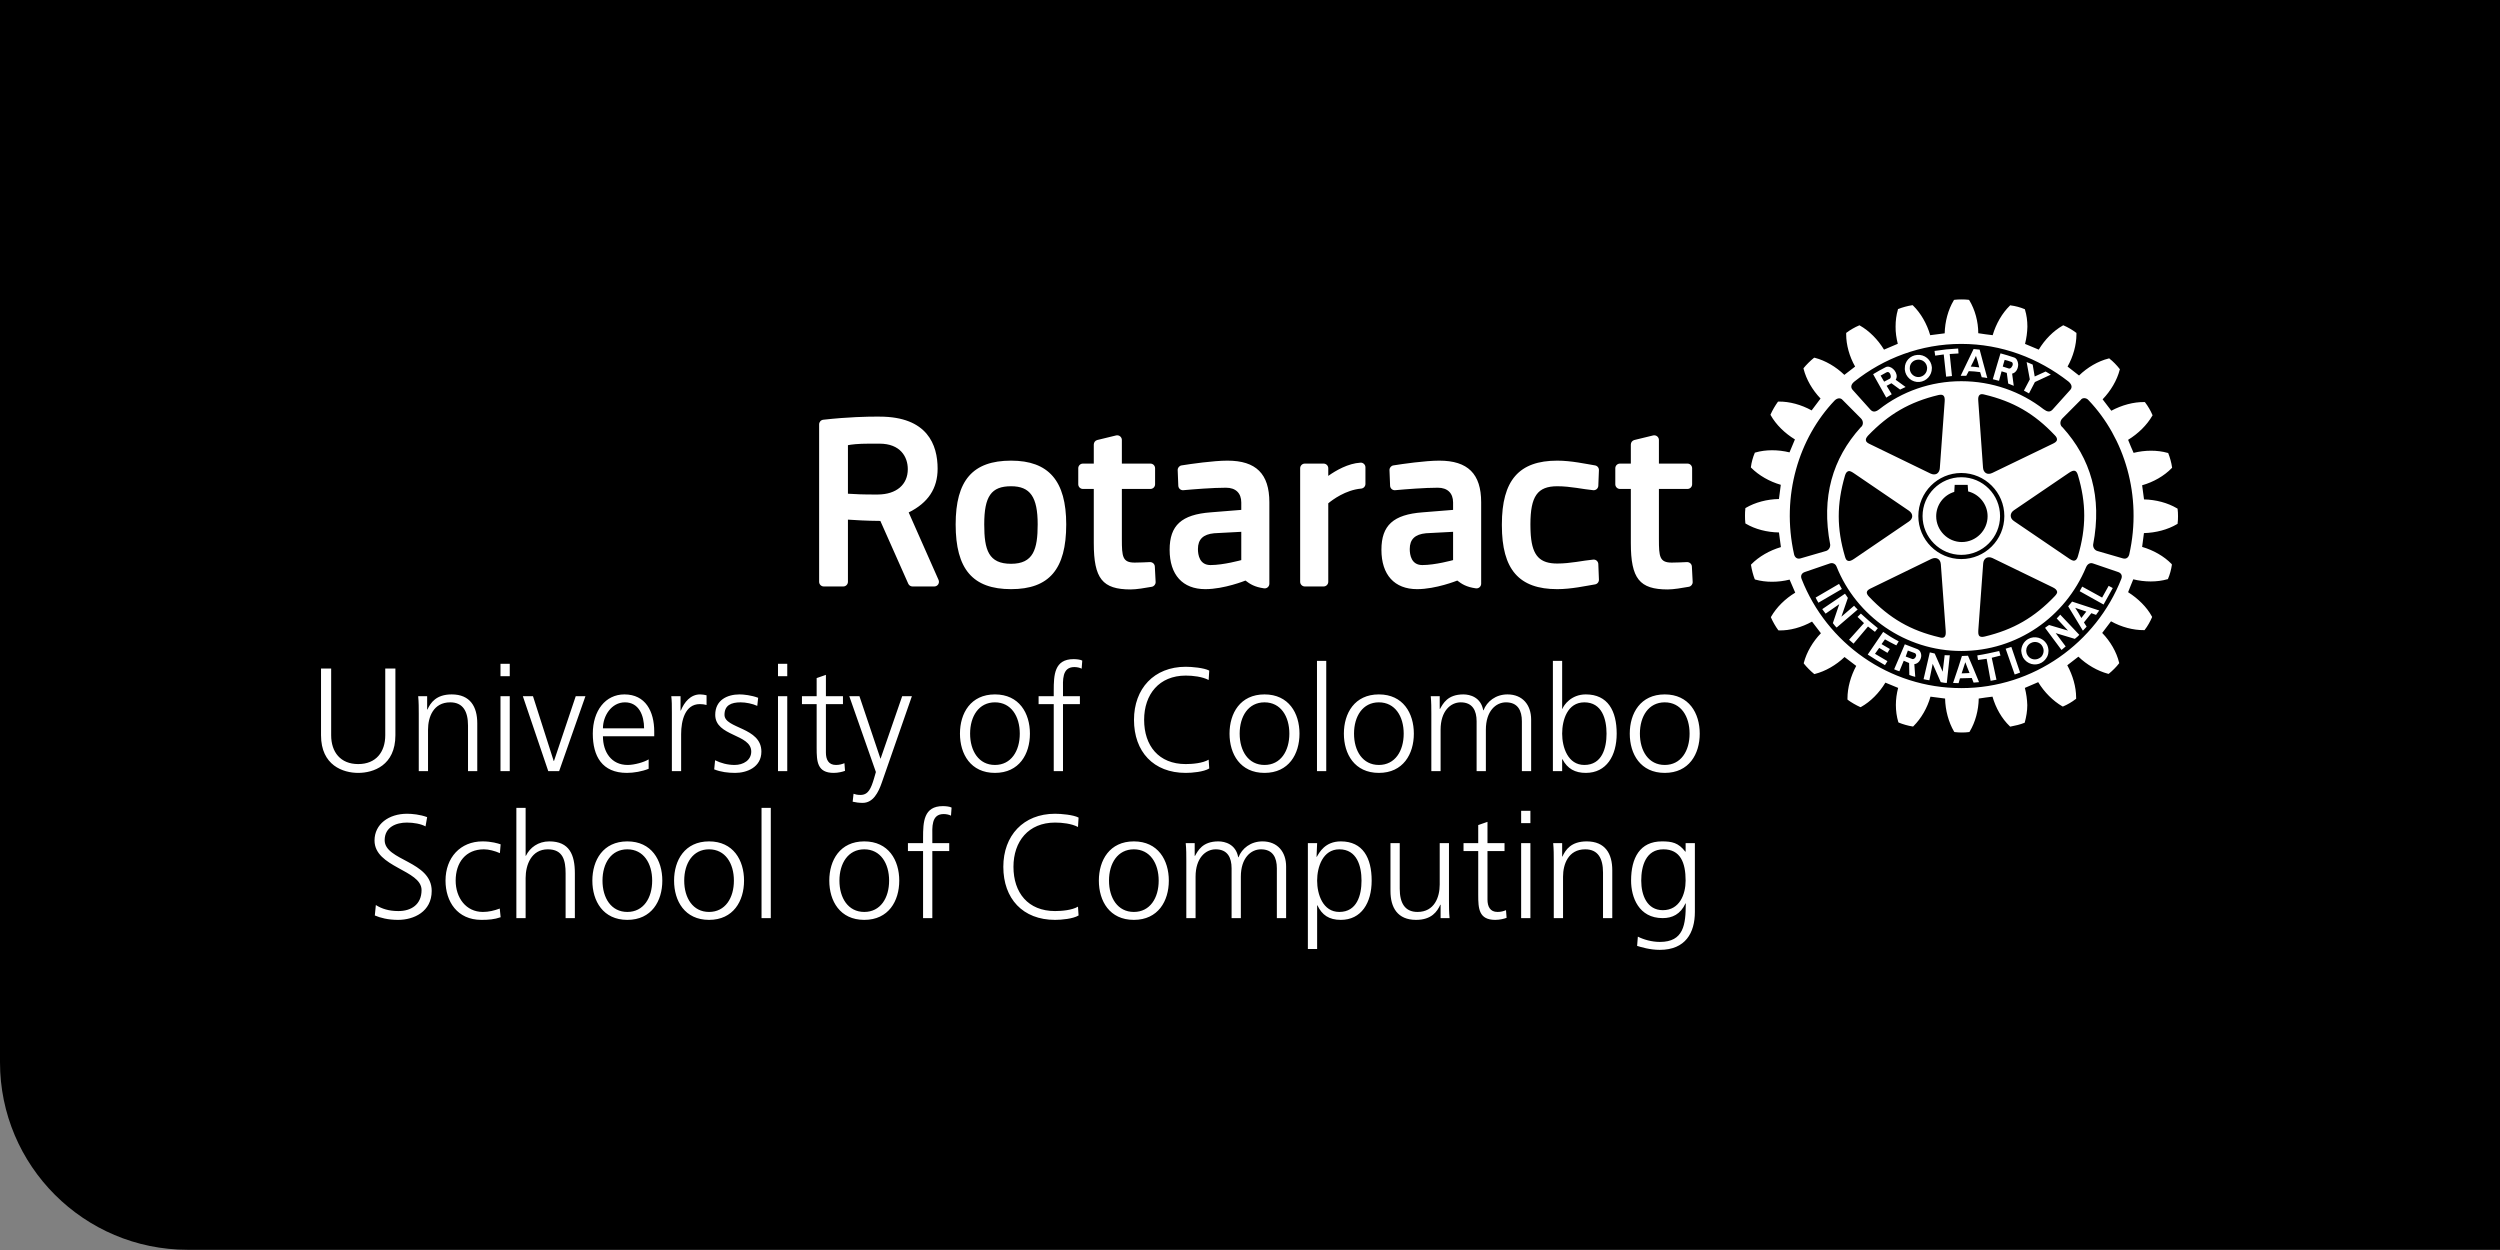 <?xml version="1.0" encoding="UTF-8" standalone="no"?>
<!DOCTYPE svg PUBLIC "-//W3C//DTD SVG 1.1//EN" "http://www.w3.org/Graphics/SVG/1.1/DTD/svg11.dtd">
<svg width="100%" height="100%" viewBox="0 0 2200 1100" version="1.1" xmlns="http://www.w3.org/2000/svg" xmlns:xlink="http://www.w3.org/1999/xlink" xml:space="preserve" xmlns:serif="http://www.serif.com/" style="fill-rule:evenodd;clip-rule:evenodd;stroke-linejoin:round;stroke-miterlimit:2;">
    <rect x="0" y="0" width="2200" height="1100" fill="#808080" stroke="none"/>
    <g id="white-on-black-right" serif:id="white on black right">
        <g transform="matrix(1.048,0,0,1.222,8.52651e-14,5.68434e-14)">
            <path d="M2100,0L0,0L0,765C0,839.509 70.573,900 157.5,900L2100,900L2100,0Z"/>
        </g>
        <g transform="matrix(1,0,0,1,160.095,67.74)">
            <path d="M1331.4,674.234L1323.25,674.234L1323.25,681.736L1322.99,681.736C1316.91,673.846 1311.22,672.682 1302.42,672.682C1283.02,672.682 1275.26,687.169 1275.26,707.217C1275.26,721.833 1281.99,740.201 1303.07,740.201C1311.48,740.201 1318.72,736.838 1323.12,727.266L1323.38,727.266C1323.38,745.892 1321.57,761.155 1300.61,761.155C1293.5,761.155 1286.26,759.085 1281.21,756.498L1280.57,764.647C1283.93,765.682 1291.82,768.139 1300.48,768.139C1323.12,768.139 1331.4,753.135 1331.4,734.768L1331.4,674.234ZM990.831,767.363L998.98,767.363L998.98,728.947L999.239,728.947C1003.25,737.484 1009.46,741.753 1019.81,741.753C1037.91,741.753 1046.97,726.749 1046.97,707.217C1046.97,687.169 1039.21,672.682 1019.81,672.682C1005.84,672.682 1000.79,682.642 998.721,686.263L998.462,686.263L998.98,674.234L990.831,674.234L990.831,767.363ZM361.177,707.217C361.177,725.196 370.619,741.753 391.961,741.753C413.303,741.753 422.745,725.196 422.745,707.217C422.745,689.238 413.303,672.682 391.961,672.682C370.619,672.682 361.177,689.238 361.177,707.217ZM433.093,707.217C433.093,725.196 442.535,741.753 463.877,741.753C485.219,741.753 494.662,725.196 494.662,707.217C494.662,689.238 485.219,672.682 463.877,672.682C442.535,672.682 433.093,689.238 433.093,707.217ZM789.052,651.728C784.396,649.271 773.66,648.365 768.357,648.365C740.418,648.365 722.827,667.638 722.827,695.059C722.827,722.998 739.901,741.753 768.357,741.753C774.048,741.753 784.137,740.847 789.052,737.872L788.535,730.112C783.361,733.216 774.307,733.992 768.357,733.992C744.557,733.992 731.752,717.824 731.752,695.059C731.752,672.682 744.945,656.126 768.357,656.126C774.695,656.126 782.843,657.031 788.535,660.006L789.052,651.728ZM569.682,707.217C569.682,725.196 579.124,741.753 600.466,741.753C621.808,741.753 631.25,725.196 631.25,707.217C631.25,689.238 621.808,672.682 600.466,672.682C579.124,672.682 569.682,689.238 569.682,707.217ZM806.902,707.217C806.902,725.196 816.344,741.753 837.686,741.753C859.028,741.753 868.47,725.196 868.47,707.217C868.47,689.238 859.028,672.682 837.686,672.682C816.344,672.682 806.902,689.238 806.902,707.217ZM169.745,737.872C174.531,739.942 181.387,741.753 190.182,741.753C204.151,741.753 219.802,734.509 219.802,716.272C219.802,689.885 178.412,689.756 178.412,671.647C178.412,660.006 188.63,656.126 197.943,656.126C204.022,656.126 210.36,657.29 214.37,659.489L215.792,651.34C209.584,649.012 202.47,648.365 198.072,648.365C182.163,648.365 169.487,657.419 169.487,671.906C169.487,695.576 210.877,697.775 210.877,715.496C210.877,728.301 201.694,733.992 190.57,733.992C182.163,733.992 175.954,732.052 170.651,728.689L169.745,737.872ZM1115,674.234L1106.85,674.234L1106.85,710.71C1106.85,721.704 1102.2,734.768 1087.32,734.768C1076.07,734.768 1071.67,726.749 1071.67,714.331L1071.67,674.234L1063.52,674.234L1063.52,716.401C1063.52,730.888 1069.73,741.753 1086.03,741.753C1099.74,741.753 1104.65,734.38 1107.37,728.43L1107.63,728.43L1107.63,740.201L1115.52,740.201C1115,734.897 1115,729.724 1115,724.679L1115,674.234ZM280.465,675.269C278.137,674.493 272.446,672.682 264.556,672.682C245.025,672.682 231.961,686.91 231.961,707.217C231.961,725.584 242.308,741.753 263.521,741.753C269.73,741.753 274.903,741.365 280.465,739.424L279.689,731.793C274.774,733.604 269.988,734.768 264.814,734.768C249.94,734.768 240.886,722.221 240.886,707.217C240.886,691.179 249.81,679.667 265.72,679.667C270.118,679.667 275.421,681.09 279.819,683.03L280.465,675.269ZM1163.89,674.234L1148.89,674.234L1148.89,655.479L1140.74,658.325L1140.74,674.234L1127.81,674.234L1127.81,681.219L1140.74,681.219L1140.74,719.764C1140.74,731.793 1141.26,741.753 1155.75,741.753C1159.76,741.753 1163.77,740.718 1165.71,739.942L1165.19,733.216C1162.86,734.121 1160.79,734.768 1157.69,734.768C1151.09,734.768 1148.89,729.853 1148.89,723.903L1148.89,681.219L1163.89,681.219L1163.89,674.234ZM652.204,740.201L660.353,740.201L660.353,681.219L675.228,681.219L675.228,674.234L660.353,674.234L660.353,668.543C660.353,660.653 659.189,648.624 670.313,648.624C672.641,648.624 675.099,649.141 676.78,650.047L677.297,642.933C675.745,642.027 672.253,641.639 669.666,641.639C652.722,641.639 652.204,655.609 652.204,669.449L652.204,674.234L638.882,674.234L638.882,681.219L652.204,681.219L652.204,740.201ZM971.688,740.201L971.688,694.8C971.688,681.995 964.186,672.682 950.863,672.682C940.516,672.682 932.755,678.891 929.78,686.651L929.521,686.651C927.452,675.14 917.88,672.682 912.06,672.682C897.961,672.682 894.081,680.96 891.494,685.487L891.235,685.358L891.235,674.234L883.345,674.234C883.862,679.537 883.862,684.711 883.862,689.756L883.862,740.201L892.011,740.201L892.011,703.725C892.011,687.298 900.807,679.667 909.731,679.667C920.208,679.667 923.701,687.039 923.701,696.352L923.701,740.201L931.85,740.201L931.85,703.725C931.85,687.298 940.645,679.667 949.57,679.667C960.047,679.667 963.539,687.039 963.539,696.352L963.539,740.201L971.688,740.201ZM294.305,740.201L302.454,740.201L302.454,704.889C302.454,693.377 307.498,679.667 321.985,679.667C335.437,679.667 337.636,689.497 337.636,700.879L337.636,740.201L345.785,740.201L345.785,700.75C345.785,684.453 340.999,672.682 323.279,672.682C313.578,672.682 306.205,678.115 302.713,685.358L302.454,685.358L302.454,643.191L294.305,643.191L294.305,740.201ZM1178.51,740.201L1186.66,740.201L1186.66,674.234L1178.51,674.234L1178.51,740.201ZM1207.23,740.201L1215.38,740.201L1215.38,703.725C1215.38,692.731 1220.03,679.667 1234.91,679.667C1246.16,679.667 1250.56,687.686 1250.56,700.103L1250.56,740.201L1258.71,740.201L1258.71,698.034C1258.71,683.547 1252.5,672.682 1236.2,672.682C1222.49,672.682 1217.57,680.055 1214.86,686.005L1214.6,686.005L1214.6,674.234L1206.71,674.234C1207.23,679.537 1207.23,684.711 1207.23,689.756L1207.23,740.201ZM510.054,740.201L518.202,740.201L518.202,643.191L510.054,643.191L510.054,740.201ZM578.607,707.217C578.607,691.955 586.238,679.667 600.466,679.667C614.694,679.667 622.326,691.955 622.326,707.217C622.326,722.48 614.694,734.768 600.466,734.768C586.238,734.768 578.607,722.48 578.607,707.217ZM815.827,707.217C815.827,691.955 823.458,679.667 837.686,679.667C851.914,679.667 859.545,691.955 859.545,707.217C859.545,722.48 851.914,734.768 837.686,734.768C823.458,734.768 815.827,722.48 815.827,707.217ZM442.018,707.217C442.018,691.955 449.649,679.667 463.877,679.667C478.105,679.667 485.737,691.955 485.737,707.217C485.737,722.48 478.105,734.768 463.877,734.768C449.649,734.768 442.018,722.48 442.018,707.217ZM1038.04,707.217C1038.04,720.023 1034.03,734.768 1018.51,734.768C1004.02,734.768 998.98,719.247 998.98,707.217C998.98,695.188 1004.02,679.667 1018.51,679.667C1034.03,679.667 1038.04,694.412 1038.04,707.217ZM370.102,707.217C370.102,691.955 377.733,679.667 391.961,679.667C406.189,679.667 413.821,691.955 413.821,707.217C413.821,722.48 406.189,734.768 391.961,734.768C377.733,734.768 370.102,722.48 370.102,707.217ZM1284.19,707.217C1284.19,694.412 1288.2,679.667 1303.72,679.667C1318.59,679.667 1323.25,691.308 1323.25,707.217C1323.25,719.247 1317.95,733.216 1303.2,733.216C1289.36,733.216 1284.19,720.152 1284.19,707.217ZM1186.66,645.778L1178.51,645.778L1178.51,656.643L1186.66,656.643L1186.66,645.778ZM596.198,544.889L587.273,544.889L610.684,611.631L609.003,617.452C606.416,625.988 604.088,631.809 597.103,631.809C594.128,631.809 592.576,631.292 591.024,630.774L590.248,637.759C592.964,638.406 596.068,638.794 599.043,638.794C608.227,638.794 612.883,629.739 615.988,620.685L642.374,544.889L633.837,544.889L614.824,599.861L614.694,599.861L596.198,544.889ZM410.716,600.507C406.836,602.965 398.17,605.422 392.22,605.422C377.992,605.422 370.49,594.169 370.49,580.2L415.631,580.2L415.631,576.061C415.631,558.341 408,543.337 389.374,543.337C372.689,543.337 361.565,557.694 361.565,577.872C361.565,597.662 369.714,612.407 391.573,612.407C397.652,612.407 405.025,611.114 410.716,608.785L410.716,600.507ZM684.67,577.872C684.67,595.851 694.112,612.407 715.454,612.407C736.796,612.407 746.239,595.851 746.239,577.872C746.239,559.893 736.796,543.337 715.454,543.337C694.112,543.337 684.67,559.893 684.67,577.872ZM468.404,609.303C474.225,611.631 480.563,612.407 486.901,612.407C496.86,612.407 509.924,607.621 509.924,593.652C509.924,572.051 477.459,573.603 477.459,561.316C477.459,552.908 483.279,550.321 491.687,550.321C496.214,550.321 502.034,551.485 506.303,553.426L507.079,546.312C501.258,544.113 494.273,543.337 490.781,543.337C479.916,543.337 469.31,548.252 469.31,561.316C469.31,580.459 500.999,578.001 500.999,593.652C500.999,601.154 494.144,605.422 486.383,605.422C480.045,605.422 474.096,603.741 469.18,601.283L468.404,609.303ZM187.854,520.572L178.929,520.572L178.929,579.295C178.929,594.04 170.78,604.646 155.129,604.646C139.479,604.646 131.33,594.04 131.33,579.295L131.33,520.572L122.405,520.572L122.405,579.295C122.405,605.94 141.936,612.407 155.129,612.407C168.323,612.407 187.854,605.94 187.854,579.295L187.854,520.572ZM921.89,577.872C921.89,595.851 931.332,612.407 952.674,612.407C974.016,612.407 983.458,595.851 983.458,577.872C983.458,559.893 974.016,543.337 952.674,543.337C931.332,543.337 921.89,559.893 921.89,577.872ZM1022.52,577.872C1022.52,595.851 1031.96,612.407 1053.31,612.407C1074.65,612.407 1084.09,595.851 1084.09,577.872C1084.09,559.893 1074.65,543.337 1053.31,543.337C1031.96,543.337 1022.52,559.893 1022.52,577.872ZM904.04,522.383C899.384,519.925 888.648,519.02 883.345,519.02C855.406,519.02 837.815,538.292 837.815,565.713C837.815,593.652 854.889,612.407 883.345,612.407C889.036,612.407 899.125,611.502 904.04,608.527L903.523,600.766C898.349,603.87 889.295,604.646 883.345,604.646C859.545,604.646 846.74,588.478 846.74,565.713C846.74,543.337 859.933,526.78 883.345,526.78C889.683,526.78 897.832,527.686 903.523,530.661L904.04,522.383ZM1274.1,577.872C1274.1,595.851 1283.54,612.407 1304.88,612.407C1326.22,612.407 1335.67,595.851 1335.67,577.872C1335.67,559.893 1326.22,543.337 1304.88,543.337C1283.54,543.337 1274.1,559.893 1274.1,577.872ZM1206.45,610.855L1214.6,610.855L1214.6,600.378L1214.86,600.378C1219.26,608.785 1225.98,612.407 1235.42,612.407C1253.53,612.407 1262.59,597.403 1262.59,577.872C1262.59,557.823 1254.83,543.337 1235.42,543.337C1222.49,543.337 1216.02,552.779 1214.86,556.012L1214.6,556.012L1214.6,513.846L1206.45,513.846L1206.45,610.855ZM581.711,544.889L566.707,544.889L566.707,526.134L558.558,528.979L558.558,544.889L545.624,544.889L545.624,551.873L558.558,551.873L558.558,590.418C558.558,602.448 559.076,612.407 573.562,612.407C577.572,612.407 581.582,611.372 583.522,610.596L583.005,603.87C580.676,604.776 578.607,605.422 575.503,605.422C568.906,605.422 566.707,600.507 566.707,594.557L566.707,551.873L581.711,551.873L581.711,544.889ZM208.42,610.855L216.569,610.855L216.569,574.38C216.569,563.385 221.225,550.321 236.1,550.321C247.353,550.321 251.751,558.341 251.751,570.758L251.751,610.855L259.899,610.855L259.899,568.688C259.899,554.202 253.691,543.337 237.393,543.337C223.683,543.337 218.767,550.709 216.051,556.659L215.792,556.659L215.792,544.889L207.902,544.889C208.42,550.192 208.42,555.366 208.42,560.41L208.42,610.855ZM1187.31,610.855L1187.31,565.455C1187.31,552.649 1179.81,543.337 1166.48,543.337C1156.13,543.337 1148.37,549.545 1145.4,557.306L1145.14,557.306C1143.07,545.794 1133.5,543.337 1127.68,543.337C1113.58,543.337 1109.7,551.615 1107.11,556.142L1106.85,556.012L1106.85,544.889L1098.96,544.889C1099.48,550.192 1099.48,555.366 1099.48,560.41L1099.48,610.855L1107.63,610.855L1107.63,574.38C1107.63,557.953 1116.43,550.321 1125.35,550.321C1135.83,550.321 1139.32,557.694 1139.32,567.007L1139.32,610.855L1147.47,610.855L1147.47,574.38C1147.47,557.953 1156.26,550.321 1165.19,550.321C1175.67,550.321 1179.16,557.694 1179.16,567.007L1179.16,610.855L1187.31,610.855ZM355.098,544.889L346.561,544.889L327.418,601.93L327.159,601.93L308.921,544.889L299.996,544.889L322.373,610.855L331.945,610.855L355.098,544.889ZM431.153,610.855L439.302,610.855L439.302,578.26C439.302,566.36 442.794,551.873 455.729,551.873C457.798,551.873 459.997,552.132 461.678,552.649L461.678,544.113C460.256,543.725 457.927,543.337 455.987,543.337C447.58,543.337 442.018,550.192 439.043,557.565L438.784,557.565L438.784,544.889L430.635,544.889C431.153,549.675 431.153,552.391 431.153,559.634L431.153,610.855ZM998.851,610.855L1007,610.855L1007,513.846L998.851,513.846L998.851,610.855ZM767.193,610.855L775.341,610.855L775.341,551.873L790.216,551.873L790.216,544.889L775.341,544.889L775.341,539.198C775.341,531.307 774.177,519.278 785.301,519.278C787.629,519.278 790.087,519.796 791.768,520.701L792.286,513.587C790.734,512.682 787.241,512.294 784.654,512.294C767.71,512.294 767.193,526.263 767.193,540.103L767.193,544.889L753.87,544.889L753.87,551.873L767.193,551.873L767.193,610.855ZM280.336,610.855L288.485,610.855L288.485,544.889L280.336,544.889L280.336,610.855ZM524.54,610.855L532.689,610.855L532.689,544.889L524.54,544.889L524.54,610.855ZM1253.66,577.872C1253.66,590.677 1249.65,605.422 1234.13,605.422C1219.64,605.422 1214.6,589.901 1214.6,577.872C1214.6,565.843 1219.26,550.321 1234.13,550.321C1249.65,550.321 1253.66,565.067 1253.66,577.872ZM693.595,577.872C693.595,562.609 701.226,550.321 715.454,550.321C729.682,550.321 737.314,562.609 737.314,577.872C737.314,593.135 729.682,605.422 715.454,605.422C701.226,605.422 693.595,593.135 693.595,577.872ZM1283.02,577.872C1283.02,562.609 1290.65,550.321 1304.88,550.321C1319.11,550.321 1326.74,562.609 1326.74,577.872C1326.74,593.135 1319.11,605.422 1304.88,605.422C1290.65,605.422 1283.02,593.135 1283.02,577.872ZM1031.45,577.872C1031.45,562.609 1039.08,550.321 1053.31,550.321C1067.53,550.321 1075.16,562.609 1075.16,577.872C1075.16,593.135 1067.53,605.422 1053.31,605.422C1039.08,605.422 1031.45,593.135 1031.45,577.872ZM930.815,577.872C930.815,562.609 938.446,550.321 952.674,550.321C966.902,550.321 974.534,562.609 974.534,577.872C974.534,593.135 966.902,605.422 952.674,605.422C938.446,605.422 930.815,593.135 930.815,577.872ZM1756.56,386.559C1756.56,388.78 1756.46,391.011 1756.21,392.789L1756.15,393.268L1755.63,393.535C1747.53,398.356 1737.07,401.1 1726.57,401.391C1726.31,402.72 1725.18,412.204 1724.98,413.537C1734.77,416.362 1744.26,421.712 1750.88,428.55L1751.14,428.973L1751.14,429.407C1750.63,433.139 1749.31,438.148 1747.84,441.399L1747.67,441.912L1747.2,441.989C1738.02,444.632 1727.2,444.534 1717.19,442.055C1716.72,443.297 1713.02,452.11 1712.64,453.392C1721.41,458.935 1729.16,466.553 1733.53,474.683L1733.76,475.141L1733.61,475.616C1732.25,478.849 1729.68,483.536 1727.39,486.346L1727.14,486.768L1726.57,486.768C1717.19,486.877 1706.73,484.099 1697.6,479.01C1696.77,480.102 1690.67,488.161 1689.84,489.245C1697.04,496.66 1702.49,506.054 1704.7,515.324L1704.85,515.805L1704.58,516.141C1702.49,518.979 1698.65,522.738 1695.86,524.99L1695.53,525.276L1694.85,525.141C1685.83,522.738 1676.3,517.282 1668.9,510.124C1667.8,510.952 1660.24,516.859 1659.11,517.697C1663.95,526.563 1666.9,536.761 1666.9,545.978L1666.9,547.26L1666.33,547.574C1663.54,549.824 1658.91,552.507 1655.6,553.86L1655.27,554L1654.72,553.82C1646.61,549.097 1638.83,541.386 1633.52,532.553C1632.24,533.118 1623.04,537.057 1621.78,537.609C1623.04,542.528 1623.78,547.677 1623.92,552.763C1623.92,557.904 1623.04,563.04 1621.78,567.684L1621.71,568.144L1621.22,568.411C1618.14,569.693 1612.95,570.981 1609.33,571.612L1608.77,571.689L1608.46,571.3C1601.47,564.653 1596.12,555.198 1593.31,545.322C1592.06,545.415 1582.53,546.705 1581.19,546.985C1581.02,557.344 1578.18,567.848 1573.25,575.99L1572.98,576.418L1572.42,576.492C1569.11,576.991 1563.81,576.991 1560.2,576.492L1559.76,576.418L1559.44,575.99C1554.66,567.848 1551.81,557.344 1551.58,546.985C1550.16,546.845 1540.11,545.415 1538.72,545.322C1535.98,555.137 1530.57,564.539 1523.77,571.263L1523.41,571.612L1522.85,571.53C1519.12,570.981 1514.22,569.545 1510.94,568.184L1510.54,567.994L1510.38,567.576C1508.99,562.948 1508.27,557.759 1508.27,552.615C1508.27,547.574 1508.99,542.528 1510.27,537.609C1508.99,537.057 1500.3,533.536 1499.05,532.973C1493.68,541.955 1485.92,549.76 1477.73,554.315L1477.29,554.558L1476.77,554.418C1473.38,552.903 1468.91,550.339 1466.03,548.174L1465.68,547.823L1465.68,546.845C1465.68,537.517 1468.51,527.245 1473.38,518.258C1472.31,517.423 1464.2,511.266 1463.09,510.436C1455.67,517.589 1446.21,522.981 1437.08,525.321L1436.61,525.466L1436.11,525.141C1433.32,522.886 1429.72,519.257 1427.47,516.41L1427.16,515.913L1427.29,515.432C1429.72,506.223 1435.19,496.818 1442.31,489.512C1441.49,488.41 1435.36,480.464 1434.49,479.269C1425.45,484.337 1414.89,487.26 1405.52,487.022L1405.03,487.022L1404.7,486.702C1402.51,483.803 1399.89,479.172 1398.48,475.889L1398.27,475.4L1398.48,474.964C1403.2,466.703 1410.9,459.08 1419.71,453.802C1419.14,452.446 1415.38,443.572 1414.75,442.319C1404.74,444.812 1393.87,444.886 1384.71,442.319L1384.27,442.179L1384,441.767C1382.76,438.682 1381.41,433.485 1380.85,429.83L1380.74,429.259L1381.08,428.828C1387.73,422.043 1397.09,416.671 1407.11,413.703C1407,412.305 1405.52,402.213 1405.38,400.817C1394.93,400.677 1384.42,397.981 1376.24,393.12L1375.83,392.85L1375.8,392.287C1375.57,390.593 1375.5,388.375 1375.5,386.128C1375.5,383.935 1375.57,381.786 1375.8,379.951L1375.83,379.388L1376.24,379.163C1384.42,374.345 1394.93,371.556 1405.38,371.4C1405.6,370.023 1406.84,360.211 1407,358.889C1397.09,356.048 1387.64,350.629 1380.93,343.862L1380.65,343.532L1380.74,343.009C1381.18,339.237 1382.6,334.196 1384,331.064L1384.15,330.609L1384.65,330.472C1393.69,327.805 1404.62,327.881 1414.67,330.345C1415.23,329.124 1418.89,320.277 1419.44,318.947C1410.57,313.581 1402.78,305.945 1398.15,297.7L1397.92,297.174L1398.15,296.683C1399.61,293.373 1402.23,288.89 1404.28,286.078L1404.62,285.655L1405.18,285.655C1414.67,285.52 1425.12,288.417 1434.15,293.418C1434.99,292.408 1441.15,284.082 1441.99,282.977C1434.83,275.515 1429.41,266.166 1427.07,256.904L1426.96,256.505L1427.16,256.095C1429.46,253.222 1433.26,249.492 1436.03,247.301L1436.48,247.023L1436.89,247.105C1446.21,249.492 1455.61,255.035 1462.93,262.154C1464,261.308 1471.33,255.659 1472.41,254.834C1467.37,246.011 1464.55,235.729 1464.55,226.591L1464.55,225.216L1465.02,224.894C1467.77,222.745 1472.41,220.078 1475.73,218.733L1476.08,218.51L1476.63,218.748C1484.8,223.366 1492.48,231.092 1497.84,239.939C1499.13,239.453 1508.66,235.316 1509.96,234.793C1508.72,229.866 1507.94,224.757 1508.02,219.695C1508.02,214.437 1508.66,209.426 1510.05,204.802L1510.11,204.229L1510.61,204.099C1513.68,202.812 1518.81,201.432 1522.41,200.88L1522.99,200.806L1523.41,201.171C1530.2,207.781 1535.62,217.247 1538.48,227.228C1539.88,227.088 1549.89,225.827 1551.23,225.584C1551.45,215.304 1554.26,204.802 1559.17,196.645L1559.38,196.217L1559.89,196.077C1563.48,195.654 1568.76,195.654 1572.24,196.077L1572.69,196.217L1572.98,196.645C1577.92,204.802 1580.78,215.304 1580.78,225.489C1582.28,225.827 1592.06,227.088 1593.46,227.228C1596.38,217.247 1601.76,207.853 1608.6,201.216L1608.91,200.88L1609.37,201.02C1613.1,201.432 1618.14,202.812 1621.38,204.229L1621.78,204.387L1621.94,204.95C1623.34,209.529 1624.01,214.516 1624.01,219.695C1623.92,224.807 1623.18,229.956 1621.94,234.896C1623.18,235.404 1632.69,239.384 1634.01,239.939C1639.29,231.092 1646.88,223.427 1655.12,218.748L1655.6,218.51L1656.1,218.733C1659.36,220.118 1663.94,222.745 1666.75,224.957L1667.17,225.216L1667.17,226.498C1667.17,235.869 1664.27,246.109 1659.36,254.834C1660.42,255.659 1668.28,261.805 1669.45,262.709C1676.86,255.519 1686.26,250.018 1695.53,247.74L1695.94,247.512L1696.35,247.946C1699.14,250.018 1702.91,253.93 1705.04,256.738L1705.43,257.15L1705.26,257.626C1702.91,266.896 1697.32,276.3 1690.21,283.659C1691.04,284.793 1696.95,292.58 1697.86,293.704C1707.08,288.748 1717.51,285.906 1726.95,286.078L1727.39,286.078L1727.7,286.495C1729.99,289.43 1732.62,293.976 1733.9,297.098L1734.21,297.7L1733.9,298.152C1729.21,306.336 1721.49,313.912 1712.64,319.312C1713.18,320.655 1716.78,329.536 1717.47,330.778C1727.39,328.278 1738.3,328.225 1747.34,330.778L1747.88,330.887L1748.09,331.407C1749.35,334.55 1750.82,339.649 1751.29,343.403L1751.37,343.862L1751,344.233C1744.36,351.11 1734.91,356.492 1724.98,359.299C1725.18,360.668 1726.41,370.364 1726.65,371.741C1737.1,371.963 1747.53,374.762 1755.63,379.563L1756.15,379.867L1756.21,380.358C1756.46,382.127 1756.56,384.27 1756.56,386.559ZM370.49,573.215C370.49,562.35 377.862,550.321 389.892,550.321C402.05,550.321 406.707,561.704 406.707,573.215L370.49,573.215ZM1704.03,435.703L1681.47,428.003C1680.29,427.562 1677.21,427.562 1675.59,431.532C1657.38,475.223 1614.97,505.121 1565.87,505.121C1516.7,505.121 1473.51,474.533 1456.08,430.85C1454.78,427.562 1451.61,427.562 1450.41,428.003L1427.98,435.703C1425.54,436.583 1424.08,438.743 1425.36,441.859C1447.39,498.098 1502.19,537.794 1565.87,537.794C1629.53,537.794 1684.57,497.823 1706.68,441.621C1707.83,438.682 1706.44,436.583 1704.03,435.703ZM1576.27,519.949L1581.46,532.553C1579.76,532.624 1578.18,532.796 1576.66,532.973L1575.06,528.9L1564.67,529.188L1563.48,533.449C1561.82,533.303 1560.27,533.256 1558.62,533.256L1563.1,519.949L1566.29,509.855L1566.45,509.535L1571.74,509.297L1572.01,509.939L1576.27,519.949ZM1551.21,508.787L1549.47,523.373L1542.46,507.373C1540.82,507.053 1539.79,506.63 1538.14,506.366L1532.64,529.957C1534.34,530.412 1535.98,530.594 1537.73,530.901L1540.67,516.41L1547.77,532.553C1549.39,532.796 1551.21,533.303 1553.09,533.256L1555.72,508.89C1554.34,508.811 1552.7,509.033 1551.21,508.787ZM1599.19,505.155C1592.21,506.688 1586.84,507.957 1579.91,509.033L1580.55,513.056C1583.12,512.651 1585.46,512.347 1588.16,512.004L1591.65,531.384L1596.8,530.412L1592.63,511.092C1595.27,510.436 1597.71,509.768 1600.34,509.152L1599.19,505.155ZM1530.57,508.549L1530.57,509.855C1530.2,513.056 1528.04,516.307 1524.51,516.717L1525.33,527.89C1523.7,527.517 1521.85,526.975 1520.11,526.238L1519.92,515.723L1515.2,513.701L1511.37,522.981C1509.82,522.469 1508.27,521.972 1506.76,521.229L1511.61,509.939L1512.19,508.549L1516.14,499.231L1526.9,503.384C1529.29,504.238 1530.39,506.366 1530.57,508.549ZM288.485,516.433L280.336,516.433L280.336,527.298L288.485,527.298L288.485,516.433ZM532.689,516.433L524.54,516.433L524.54,527.298L532.689,527.298L532.689,516.433ZM1604.88,503.13L1612.83,525.812C1614.37,525.276 1616.03,524.805 1617.6,524.121L1609.89,501.542C1607.78,502.263 1606.81,502.551 1604.88,503.13ZM1573.12,524.536L1571.26,519.949L1569.38,514.988L1567.75,519.949L1566.14,524.842L1573.12,524.536ZM1498.67,494.891C1501.92,496.66 1505.1,498.505 1508.66,500.191L1510.79,496.66C1505.86,494.117 1501.24,491.204 1497.1,488.331L1483.51,508.274C1488.67,511.684 1493.38,514.533 1498.67,517.589L1500.86,514.068L1489.9,507.611L1493.6,502.411L1500.86,506.775L1502.98,503.384C1500.64,502.102 1498.21,500.624 1495.67,499.068L1498.67,494.891ZM1641,499.009C1642.02,500.799 1642.51,502.866 1642.59,504.981C1642.59,506.63 1642.25,508.322 1641.56,509.855C1640.44,512.08 1638.8,514.068 1636.5,515.395C1630.89,518.67 1623.64,516.717 1620.24,510.952C1620.12,510.621 1619.98,510.259 1619.75,509.855C1619.07,508.322 1618.73,506.63 1618.59,504.981C1618.73,500.738 1620.8,496.818 1624.61,494.616C1630.3,491.392 1637.64,493.318 1641,499.009ZM1638.29,504.981C1638.29,503.543 1637.93,502.263 1637.24,501.021C1635.26,497.32 1630.54,496.126 1626.86,498.235C1624.28,499.625 1622.95,502.263 1622.95,504.981C1623.04,506.223 1623.34,507.611 1624.07,508.787C1624.28,509.152 1624.53,509.535 1624.89,509.939C1627.2,512.694 1631.27,513.333 1634.4,511.515C1635.26,511.092 1635.94,510.534 1636.5,509.939C1637.64,508.549 1638.29,506.688 1638.29,504.981ZM1526.07,508.549C1525.92,507.875 1525.65,507.338 1524.83,506.96L1518.81,504.743L1517.45,508.549L1516.97,509.939L1516.92,510.024L1522.41,512.08C1523.91,512.747 1525.37,511.406 1525.89,509.939C1526.07,509.535 1526.22,509.033 1526.07,508.549ZM1649.81,476.473L1659.74,487.173L1643.08,482.256C1641.69,483.311 1640.76,483.678 1639.54,484.749L1654.04,504.238C1655.27,503.276 1656.55,502.102 1657.71,501.114L1648.91,489.391L1665.74,494.458C1666.9,493.453 1668.55,492.322 1669.68,490.895L1652.9,473.148C1652,474.12 1650.97,475.4 1649.81,476.473ZM1483.74,483.591L1471.03,498.668L1467.08,495.238L1480.22,480.596C1478.14,478.669 1476.55,476.933 1474.53,475.141L1477.46,472.204C1482.46,476.933 1486.86,480.596 1492.38,485.042L1489.85,488.28C1487.84,486.702 1485.77,485.188 1483.74,483.591ZM1482.69,453.765C1482.69,454.769 1483.37,456.019 1484.65,457.349C1502.84,476.473 1521.25,487.115 1546.54,493.049C1548.15,493.543 1549.74,493.786 1550.86,492.906C1552,492.052 1552.33,490.295 1552.14,487.53C1552.14,487.442 1547.84,428.828 1547.84,428.828C1547.65,426.608 1546.82,424.911 1545.26,424.014C1543.68,423.092 1541.72,423.092 1539.61,424.054L1486.86,449.728C1485.02,450.585 1483.03,451.552 1482.75,453.278C1482.75,453.392 1482.69,453.614 1482.69,453.765ZM1581.87,492.052C1582.77,492.755 1584.23,492.962 1586.49,492.399C1611.71,486.346 1630.21,475.656 1648.24,456.738C1649.31,455.491 1650.5,454.209 1650.14,452.789C1649.81,451.423 1648.65,450.188 1646.19,449.03L1593.31,423.364C1591.3,422.421 1589.36,422.421 1587.74,423.261C1586.19,424.244 1585.24,425.91 1585.1,428.228L1580.82,486.768C1580.78,488.687 1580.55,490.873 1581.87,492.052ZM1663.35,461.657L1687.21,469.495C1686.66,470.203 1686.21,470.88 1685.7,471.593C1685.29,472.13 1684.8,472.672 1684.46,473.372L1680.29,471.868L1673.77,480.004L1676.15,483.731C1675.18,484.836 1674.09,486.036 1672.85,487.26L1663.4,471.593L1659.9,465.821L1663.35,461.657ZM1471.5,465.313L1460.33,474.964L1466.03,458.422C1465.02,457.008 1464.55,456.019 1463.5,454.713L1443.48,468.295C1444.38,469.64 1445.47,470.88 1446.43,472.27L1458.46,463.933L1452.82,480.596C1453.79,481.699 1454.78,483.385 1456.16,484.506L1474.67,468.625C1473.65,467.531 1472.41,466.553 1471.5,465.313ZM1666.07,467.121L1668.9,471.593L1671.48,476.1L1674.97,471.593L1675.88,470.47L1666.07,467.121ZM1689.78,458.126L1672.25,448.475L1670.01,452.512L1691.04,464.253L1699.14,449.728L1695.53,447.793L1689.78,458.126ZM1458.27,446.088L1437.66,458.126C1438.4,459.569 1439.19,461.266 1440.1,462.654L1460.76,450.585C1459.75,448.766 1459.18,447.793 1458.27,446.088ZM856.155,430.799L856.858,444.38C856.964,446.41 855.534,448.231 853.528,448.617C847.784,449.677 839.881,450.97 834.922,450.97C810.026,450.97 802.435,441.427 802.435,410.223L802.435,362.536L792.887,362.536C790.609,362.536 788.772,360.694 788.772,358.418L788.772,344.321C788.772,342.045 790.609,340.222 792.887,340.222L802.435,340.222L802.435,323.453C802.435,321.552 803.719,319.9 805.54,319.459L822.063,315.441C823.282,315.153 824.561,315.42 825.549,316.192C826.543,316.982 827.143,318.158 827.143,319.424L827.143,340.222L852.264,340.222C854.561,340.222 856.38,342.045 856.38,344.321L856.38,358.418C856.38,360.694 854.561,362.536 852.264,362.536L827.143,362.536L827.143,406.75C827.143,422.039 827.685,427.344 838.393,427.344C842.366,427.344 848.545,427.053 851.876,426.897C854.086,426.852 856.049,428.515 856.155,430.799ZM1328.76,430.799L1329.46,444.38C1329.56,446.41 1328.13,448.231 1326.13,448.617C1320.38,449.677 1312.48,450.97 1307.54,450.97C1282.63,450.97 1275.04,441.427 1275.04,410.223L1275.04,362.536L1265.49,362.536C1263.21,362.536 1261.37,360.694 1261.37,358.418L1261.37,344.321C1261.37,342.045 1263.21,340.222 1265.49,340.222L1275.04,340.222L1275.04,323.453C1275.04,321.552 1276.32,319.9 1278.15,319.459L1294.66,315.441C1295.88,315.153 1297.16,315.42 1298.16,316.192C1299.15,316.982 1299.75,318.158 1299.75,319.424L1299.75,340.222L1324.88,340.222C1327.16,340.222 1328.98,342.045 1328.98,344.321L1328.98,358.418C1328.98,360.694 1327.16,362.536 1324.88,362.536L1299.75,362.536L1299.75,406.75C1299.75,422.039 1300.28,427.344 1311.01,427.344C1314.96,427.344 1321.14,427.053 1324.48,426.897C1326.69,426.852 1328.65,428.515 1328.76,430.799ZM956.938,374.233L956.938,445.934C956.938,447.131 956.423,448.258 955.532,449.037C954.625,449.822 953.422,450.171 952.265,450.002C943.875,448.828 939.881,446.201 935.911,443.148C935.747,443.222 917.176,450.71 900.595,450.71C880.631,450.71 869.178,438.107 869.178,416.073C869.178,394.559 879.661,385.041 905.377,383.117L932.229,380.96L932.229,374.444C932.229,366.194 927.329,361.45 918.794,361.45C907.026,361.45 890.237,362.827 881.295,363.628C880.177,363.752 879.045,363.385 878.194,362.647C877.37,361.92 876.854,360.839 876.812,359.726L876.27,346.018C876.191,343.93 877.679,342.117 879.725,341.808C887.726,340.531 907.647,337.629 920.097,337.629C945.236,337.629 956.938,349.27 956.938,374.233ZM1246.42,428.607L1246.96,442.315C1247.05,444.401 1245.55,446.217 1243.51,446.531C1235.5,447.816 1222.76,450.71 1210.31,450.71C1176.59,450.71 1161.55,433.402 1161.55,394.588L1161.56,394.588C1161.56,394.303 1161.55,394.036 1161.55,393.751C1161.55,354.937 1176.59,337.629 1210.31,337.629C1222.76,337.629 1235.5,340.531 1243.51,341.808C1245.55,342.117 1247.05,343.93 1246.96,346.018L1246.42,359.726C1246.38,360.839 1245.86,361.92 1245.04,362.647C1244.19,363.385 1243.05,363.752 1241.94,363.628C1232.98,362.827 1222.07,360.157 1210.31,360.157C1192.86,360.157 1186.67,368.943 1186.67,393.751C1186.67,394.7 1186.7,395.601 1186.71,396.518C1186.72,397.052 1186.72,397.612 1186.74,398.13C1186.77,398.918 1186.79,399.687 1186.83,400.446C1186.86,401.165 1186.9,401.881 1186.95,402.558C1186.97,402.939 1187,403.288 1187.03,403.647C1188.54,421.555 1195.19,428.171 1210.31,428.171C1222.07,428.171 1232.98,425.502 1241.94,424.711C1243.05,424.595 1244.19,424.944 1245.04,425.687C1245.86,426.416 1246.38,427.503 1246.42,428.607ZM778.183,393.751C778.183,433.135 763.22,450.71 729.657,450.71C695.935,450.71 680.882,433.135 680.882,393.751C680.882,354.937 695.935,337.629 729.657,337.629C762.76,337.629 778.183,355.442 778.183,393.751ZM1143.33,374.233L1143.33,445.934C1143.33,447.131 1142.81,448.258 1141.92,449.037C1141.01,449.822 1139.82,450.171 1138.66,450.002C1130.26,448.828 1126.28,446.201 1122.31,443.148C1122.14,443.222 1103.57,450.71 1086.99,450.71C1067.02,450.71 1055.56,438.107 1055.56,416.073C1055.56,394.559 1066.05,385.041 1091.77,383.117L1118.62,380.96L1118.62,374.444C1118.62,366.194 1113.72,361.45 1105.18,361.45C1093.42,361.45 1076.63,362.827 1067.68,363.628C1066.56,363.752 1065.43,363.385 1064.58,362.647C1063.75,361.92 1063.23,360.839 1063.19,359.726L1062.65,346.018C1062.57,343.93 1064.06,342.117 1066.11,341.808C1074.11,340.531 1094.04,337.629 1106.49,337.629C1131.63,337.629 1143.33,349.27 1143.33,374.233ZM665.831,442.585C666.389,443.851 666.267,445.316 665.522,446.492C664.755,447.66 663.476,448.353 662.07,448.353L642.901,448.353C641.289,448.353 639.801,447.385 639.161,445.91L614.616,390.674C602.402,390.589 591.814,389.936 586.086,389.537L586.086,444.248C586.086,446.518 584.267,448.353 581.994,448.353L564.85,448.353C562.574,448.353 560.737,446.518 560.737,444.248L560.737,305.698C560.737,303.604 562.307,301.854 564.396,301.622C586.371,299.14 603.97,298.883 610.504,298.883C612.756,298.883 613.958,298.894 613.958,298.894C656.133,298.894 665.007,323.815 665.007,344.686C665.007,362.124 656.672,374.716 639.552,383.212L665.831,442.585ZM1037.12,339.402C1026.2,340.052 1015.46,346.291 1008.78,351.041L1008.78,344.321C1008.78,342.045 1006.93,340.222 1004.66,340.222L988.159,340.222C985.886,340.222 984.044,342.045 984.044,344.321L984.044,444.248C984.044,446.518 985.886,448.353 988.159,448.353L1004.66,448.353C1006.93,448.353 1008.78,446.518 1008.78,444.248L1008.78,375.176C1012.5,372.076 1024.02,363.438 1037.74,362.222C1039.85,362.042 1041.49,360.263 1041.49,358.135L1041.49,343.489C1041.49,342.355 1041.03,341.284 1040.18,340.518C1039.37,339.719 1038.24,339.296 1037.12,339.402ZM1094.79,401.519C1085.08,402.434 1080.48,406.861 1080.48,415.404C1080.48,420.641 1081.92,429.514 1091.54,429.514C1102.95,429.514 1118.46,425.206 1118.62,425.153L1118.62,400.256L1094.79,401.519ZM908.393,401.519C898.695,402.434 894.085,406.861 894.085,415.404C894.085,420.641 895.531,429.514 905.142,429.514C916.563,429.514 932.068,425.206 932.229,425.153L932.229,400.256L908.393,401.519ZM753.062,393.751C753.062,369.559 746.486,360.157 729.657,360.157C712.209,360.157 706.029,368.943 706.029,393.751C706.029,416.24 709.788,428.399 729.657,428.399C749.219,428.399 753.062,415.706 753.062,393.751ZM1471.33,348.708C1469.6,347.592 1467.77,346.315 1466.26,346.984C1465.04,347.352 1464.14,348.639 1463.5,350.722C1456.16,375.907 1456.16,397.259 1463.5,422.119C1464,423.737 1464.55,425.349 1466.03,425.756C1467.23,426.261 1469.01,425.756 1471.33,424.163L1519.78,391.153C1521.58,389.943 1522.67,388.219 1522.67,386.493C1522.67,384.616 1521.58,382.967 1519.78,381.704L1471.33,348.708ZM1660.73,423.819C1662.3,424.839 1664.12,426.074 1665.77,425.5C1666.9,425.159 1667.86,423.927 1668.48,421.712C1675.88,396.614 1675.88,375.18 1668.48,350.381C1668.03,348.827 1667.3,347.217 1666,346.638C1664.68,346.165 1663.02,346.707 1660.65,348.316L1612.16,381.289C1610.28,382.549 1609.33,384.27 1609.33,386.049C1609.33,387.817 1610.28,389.538 1612.16,390.778L1660.73,423.819ZM1565.87,424.244C1586.75,424.244 1603.72,407.293 1603.72,386.417C1603.72,365.537 1586.75,348.567 1565.87,348.488C1545,348.488 1528.04,365.537 1528.04,386.417C1528.04,407.293 1545,424.244 1565.87,424.244ZM1424.3,423.658L1446.8,417.126C1448.91,416.505 1450.64,414.293 1450.48,411.541C1442.4,369.632 1452.66,335.655 1477.23,308.419C1479.71,306.65 1479.98,303.011 1477.61,300.526L1461.25,284.082C1459.66,282.264 1456.77,282.264 1454.29,284.793C1422.94,317.789 1407.11,368.432 1418.72,420.208C1419.36,422.688 1421.33,424.514 1424.3,423.658ZM1677.95,284.566C1675.74,281.859 1672.08,282.264 1671.02,284.148L1654.72,300.526C1652.33,303.011 1652.57,306.65 1655.04,308.419C1679.65,335.655 1689.93,369.56 1681.86,411.541C1681.68,414.293 1683.41,416.505 1685.56,417.126L1708.1,423.658C1711.1,424.514 1713.02,422.688 1713.66,420.121C1725.26,368.432 1709.38,317.62 1677.95,284.566ZM1565.87,420.554C1547.1,420.554 1531.76,405.147 1531.76,386.417C1531.76,367.549 1547.1,352.223 1565.87,352.223C1584.77,352.223 1599.96,367.549 1599.96,386.417C1599.96,405.231 1584.69,420.554 1565.87,420.554ZM1566.29,409.262C1578.75,409.262 1588.99,399.028 1588.99,386.559C1588.99,376.198 1581.79,367.187 1571.87,364.71C1571.74,363.692 1571.47,358.958 1571.47,358.958L1560.02,358.958C1560.02,358.958 1559.76,364.102 1559.66,365.125C1550.16,368.009 1543.75,376.676 1543.75,386.559C1543.75,399.028 1553.98,409.262 1566.29,409.262ZM613.871,322.676L604.842,322.676C594.75,322.676 588.999,323.429 586.086,324.018L586.086,366.734C590.899,367.067 600.185,367.558 612.674,367.426C628.779,367.257 638.767,358.706 638.767,345.128C638.767,334.272 632.239,322.676 613.871,322.676ZM1481.93,319.822C1482.15,321.59 1484.16,322.492 1485.92,323.316L1538.72,348.969C1540.82,349.971 1542.77,349.971 1544.36,349.141C1545.85,348.168 1546.82,346.479 1546.95,344.233L1551.21,285.655C1551.45,282.827 1551.05,281.167 1550.03,280.3C1548.91,279.338 1547.26,279.607 1545.67,279.901C1520.36,285.988 1501.92,296.683 1483.74,315.64C1482.27,317.3 1481.59,318.693 1481.93,319.822ZM1650.04,318.886C1650.1,317.884 1649.49,316.616 1648.08,315.233C1630.07,296.178 1611.57,285.52 1586.19,279.483C1584.77,279.115 1583.12,278.777 1582.01,279.752C1580.88,280.659 1580.55,282.417 1580.78,285.05L1584.96,343.754C1585.1,345.98 1586.1,347.743 1587.58,348.639C1589.21,349.559 1591.16,349.39 1593.18,348.417L1646.05,322.896C1647.75,322.074 1649.67,321.178 1650.04,319.373C1650.04,319.259 1650.1,319.113 1650.04,318.886ZM1470.27,275.383L1485.92,292.818C1488.1,295.171 1490.51,294.88 1493.68,292.408C1513.45,276.892 1538.83,267.718 1565.87,267.718C1592.94,267.718 1618.33,276.858 1638.29,292.408C1641.41,294.713 1643.76,295.171 1646.05,292.818L1661.71,275.383C1663.48,273.454 1663.48,270.797 1660.09,267.956C1633.83,247.512 1601.43,234.896 1565.81,234.896C1530.39,234.896 1497.52,247.512 1471.74,268.048C1468.36,270.797 1468.51,273.454 1470.27,275.383ZM1489.58,263.922L1488.26,261.535C1491.75,259.32 1495.51,257.393 1499.13,255.458C1503.39,253.103 1509.41,258.805 1508.99,263.922C1508.91,264.826 1508.66,265.645 1508.12,266.475L1516.84,272.819C1515.2,273.588 1513.95,274.247 1511.99,275.098L1504.36,269.515L1500.14,271.772L1504.63,279.192C1502.89,280.3 1501.84,280.987 1499.81,282.171L1489.58,263.922ZM1625.43,278.452L1630.62,268.46L1644.63,261.95C1643.15,260.893 1641.56,260.153 1640.08,259.183L1630.44,263.576L1628.66,253.103C1626.64,252.151 1625.43,251.729 1623.34,250.88L1626.14,266.113L1620.95,275.988L1625.43,278.452ZM1599.05,267.371C1597.13,266.816 1595.71,266.576 1593.59,265.976L1597.49,252.683L1600.34,243.207C1604.45,244.23 1608.35,245.562 1612.26,246.833C1614.48,247.512 1615.66,250.018 1615.89,252.683C1616.03,256.304 1614.23,260.237 1610.58,261.059L1612,271.772C1610.28,271.061 1609.02,270.527 1607.12,269.782L1605.88,260.422L1601.29,259.011L1599.05,267.371ZM1516.14,257.48L1516.14,256.36C1516.02,250.185 1520.75,245.097 1526.98,244.6C1533.55,243.96 1539.39,248.792 1539.94,255.405L1539.94,256.36C1539.94,262.526 1535.29,267.802 1528.96,268.384C1522.57,268.947 1516.7,264.133 1516.14,257.48ZM1494.84,262.796L1495.51,263.922L1497.94,268.122L1502.98,265.476C1503.44,265.241 1503.71,264.651 1503.81,263.922C1503.9,261.649 1502.26,258.567 1499.87,260.005C1498.01,260.977 1496.88,261.649 1494.84,262.796ZM1570.21,262.962C1568.2,262.944 1567.28,262.944 1565.31,262.944L1571.26,250.6L1576.66,239.384L1582.01,239.939L1584.83,250.6L1588.72,264.929C1586.91,264.591 1585.51,264.321 1583.81,264.223L1582.43,259.73C1578.89,259.183 1575.7,259.011 1572.42,258.871L1570.21,262.962ZM1520.52,257.057C1520.84,261.308 1524.6,264.408 1528.69,264.059C1532.73,263.642 1535.74,260.422 1535.74,256.36C1535.88,256.159 1535.74,255.926 1535.74,255.659C1535.39,251.388 1531.71,248.393 1527.46,248.792C1523.41,249.093 1520.36,252.297 1520.52,256.36L1520.52,257.057ZM1550.4,244.182L1552.51,263.729L1557.64,263.187L1555.63,243.788L1563.4,243.31L1563.1,238.954C1554.43,239.453 1550.86,239.802 1542.28,241.087L1542.86,245.221L1550.4,244.182ZM1602.34,254.834L1607.71,256.568C1609.18,256.989 1611.13,254.689 1611.13,252.683C1611.13,251.729 1610.79,250.88 1609.51,250.6C1607.53,249.833 1606.17,249.492 1604,248.945L1602.9,252.683L1602.34,254.834ZM1574.18,254.834C1576.78,254.959 1579.2,255.249 1581.64,255.596L1580.36,250.6L1578.75,245.453L1576.33,250.6L1574.18,254.834Z" style="fill:white;fill-rule:nonzero;"/>
        </g>
    </g>
</svg>
